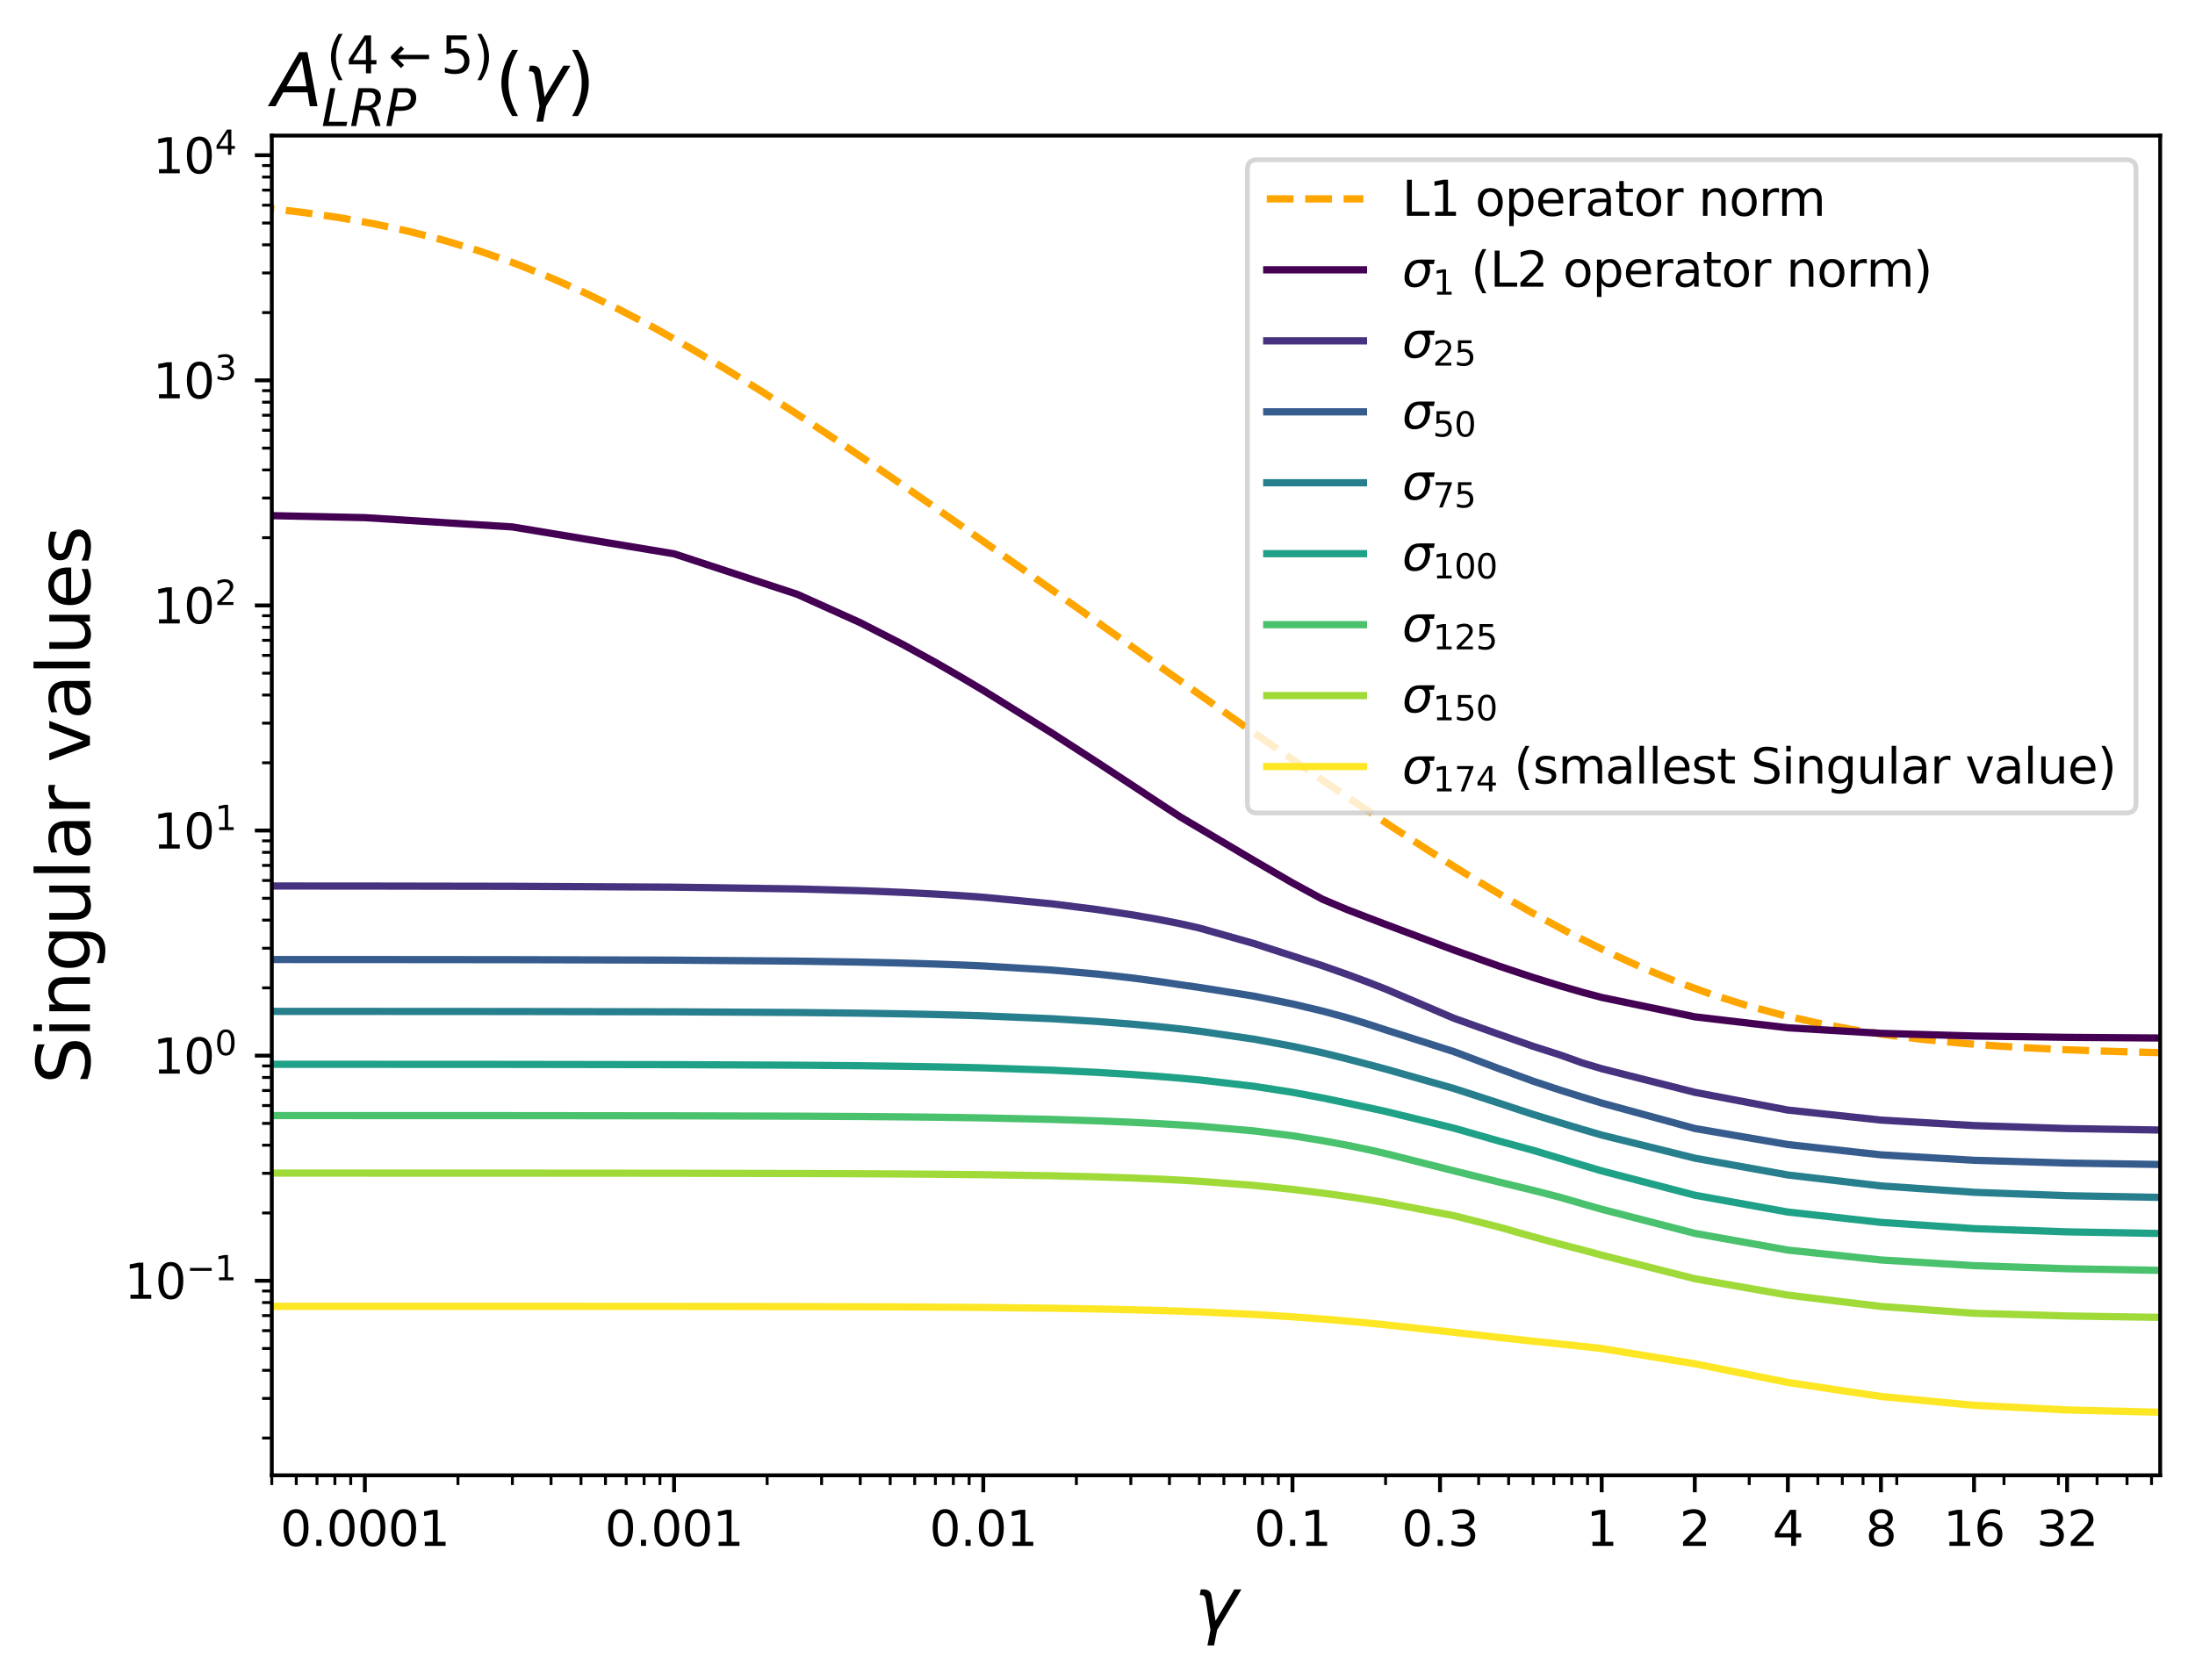 <?xml version="1.0" encoding="utf-8" standalone="no"?>
<!DOCTYPE svg PUBLIC "-//W3C//DTD SVG 1.1//EN"
  "http://www.w3.org/Graphics/SVG/1.1/DTD/svg11.dtd">
<svg xmlns:xlink="http://www.w3.org/1999/xlink" width="454.017pt" height="347.645pt" viewBox="0 0 454.017 347.645" xmlns="http://www.w3.org/2000/svg" version="1.1">
 <defs>
  <style type="text/css">*{stroke-linejoin: round; stroke-linecap: butt}</style>
 </defs>
 <g id="figure_1">
  <g id="patch_1">
   <path d="M 0 347.645 
L 454.017 347.645 
L 454.017 0 
L 0 0 
z
" style="fill: #ffffff"/>
  </g>
  <g id="axes_1">
   <g id="patch_2">
    <path d="M 56.217 305.25 
L 446.817 305.25 
L 446.817 28.05 
L 56.217 28.05 
z
" style="fill: #ffffff"/>
   </g>
   <g id="matplotlib.axis_1">
    <g id="xtick_1">
     <g id="line2d_1">
      <defs>
       <path id="mb2baaab497" d="M 0 0 
L 0 3.5 
" style="stroke: #000000; stroke-width: 0.8"/>
      </defs>
      <g>
       <use xlink:href="#mb2baaab497" x="75.47" y="305.25" style="stroke: #000000; stroke-width: 0.8"/>
      </g>
     </g>
     <g id="text_1">
      <!-- 0.0001 -->
      <g transform="translate(57.975 319.848)scale(0.1 -0.1)">
       <defs>
        <path id="DejaVuSans-30" d="M 2034 4250 
Q 1547 4250 1301 3770 
Q 1056 3291 1056 2328 
Q 1056 1369 1301 889 
Q 1547 409 2034 409 
Q 2525 409 2770 889 
Q 3016 1369 3016 2328 
Q 3016 3291 2770 3770 
Q 2525 4250 2034 4250 
z
M 2034 4750 
Q 2819 4750 3233 4129 
Q 3647 3509 3647 2328 
Q 3647 1150 3233 529 
Q 2819 -91 2034 -91 
Q 1250 -91 836 529 
Q 422 1150 422 2328 
Q 422 3509 836 4129 
Q 1250 4750 2034 4750 
z
" transform="scale(0.016)"/>
        <path id="DejaVuSans-2e" d="M 684 794 
L 1344 794 
L 1344 0 
L 684 0 
L 684 794 
z
" transform="scale(0.016)"/>
        <path id="DejaVuSans-31" d="M 794 531 
L 1825 531 
L 1825 4091 
L 703 3866 
L 703 4441 
L 1819 4666 
L 2450 4666 
L 2450 531 
L 3481 531 
L 3481 0 
L 794 0 
L 794 531 
z
" transform="scale(0.016)"/>
       </defs>
       <use xlink:href="#DejaVuSans-30"/>
       <use xlink:href="#DejaVuSans-2e" x="63.623"/>
       <use xlink:href="#DejaVuSans-30" x="95.41"/>
       <use xlink:href="#DejaVuSans-30" x="159.033"/>
       <use xlink:href="#DejaVuSans-30" x="222.656"/>
       <use xlink:href="#DejaVuSans-31" x="286.279"/>
      </g>
     </g>
    </g>
    <g id="xtick_2">
     <g id="line2d_2">
      <g>
       <use xlink:href="#mb2baaab497" x="139.427" y="305.25" style="stroke: #000000; stroke-width: 0.8"/>
      </g>
     </g>
     <g id="text_2">
      <!-- 0.001 -->
      <g transform="translate(125.113 319.848)scale(0.1 -0.1)">
       <use xlink:href="#DejaVuSans-30"/>
       <use xlink:href="#DejaVuSans-2e" x="63.623"/>
       <use xlink:href="#DejaVuSans-30" x="95.41"/>
       <use xlink:href="#DejaVuSans-30" x="159.033"/>
       <use xlink:href="#DejaVuSans-31" x="222.656"/>
      </g>
     </g>
    </g>
    <g id="xtick_3">
     <g id="line2d_3">
      <g>
       <use xlink:href="#mb2baaab497" x="203.385" y="305.25" style="stroke: #000000; stroke-width: 0.8"/>
      </g>
     </g>
     <g id="text_3">
      <!-- 0.01 -->
      <g transform="translate(192.252 319.848)scale(0.1 -0.1)">
       <use xlink:href="#DejaVuSans-30"/>
       <use xlink:href="#DejaVuSans-2e" x="63.623"/>
       <use xlink:href="#DejaVuSans-30" x="95.41"/>
       <use xlink:href="#DejaVuSans-31" x="159.033"/>
      </g>
     </g>
    </g>
    <g id="xtick_4">
     <g id="line2d_4">
      <g>
       <use xlink:href="#mb2baaab497" x="267.342" y="305.25" style="stroke: #000000; stroke-width: 0.8"/>
      </g>
     </g>
     <g id="text_4">
      <!-- 0.1 -->
      <g transform="translate(259.39 319.848)scale(0.1 -0.1)">
       <use xlink:href="#DejaVuSans-30"/>
       <use xlink:href="#DejaVuSans-2e" x="63.623"/>
       <use xlink:href="#DejaVuSans-31" x="95.41"/>
      </g>
     </g>
    </g>
    <g id="xtick_5">
     <g id="line2d_5">
      <g>
       <use xlink:href="#mb2baaab497" x="297.857" y="305.25" style="stroke: #000000; stroke-width: 0.8"/>
      </g>
     </g>
     <g id="text_5">
      <!-- 0.3 -->
      <g transform="translate(289.906 319.848)scale(0.1 -0.1)">
       <defs>
        <path id="DejaVuSans-33" d="M 2597 2516 
Q 3050 2419 3304 2112 
Q 3559 1806 3559 1356 
Q 3559 666 3084 287 
Q 2609 -91 1734 -91 
Q 1441 -91 1130 -33 
Q 819 25 488 141 
L 488 750 
Q 750 597 1062 519 
Q 1375 441 1716 441 
Q 2309 441 2620 675 
Q 2931 909 2931 1356 
Q 2931 1769 2642 2001 
Q 2353 2234 1838 2234 
L 1294 2234 
L 1294 2753 
L 1863 2753 
Q 2328 2753 2575 2939 
Q 2822 3125 2822 3475 
Q 2822 3834 2567 4026 
Q 2313 4219 1838 4219 
Q 1578 4219 1281 4162 
Q 984 4106 628 3988 
L 628 4550 
Q 988 4650 1302 4700 
Q 1616 4750 1894 4750 
Q 2613 4750 3031 4423 
Q 3450 4097 3450 3541 
Q 3450 3153 3228 2886 
Q 3006 2619 2597 2516 
z
" transform="scale(0.016)"/>
       </defs>
       <use xlink:href="#DejaVuSans-30"/>
       <use xlink:href="#DejaVuSans-2e" x="63.623"/>
       <use xlink:href="#DejaVuSans-33" x="95.41"/>
      </g>
     </g>
    </g>
    <g id="xtick_6">
     <g id="line2d_6">
      <g>
       <use xlink:href="#mb2baaab497" x="331.299" y="305.25" style="stroke: #000000; stroke-width: 0.8"/>
      </g>
     </g>
     <g id="text_6">
      <!-- 1 -->
      <g transform="translate(328.118 319.848)scale(0.1 -0.1)">
       <use xlink:href="#DejaVuSans-31"/>
      </g>
     </g>
    </g>
    <g id="xtick_7">
     <g id="line2d_7">
      <g>
       <use xlink:href="#mb2baaab497" x="350.552" y="305.25" style="stroke: #000000; stroke-width: 0.8"/>
      </g>
     </g>
     <g id="text_7">
      <!-- 2 -->
      <g transform="translate(347.371 319.848)scale(0.1 -0.1)">
       <defs>
        <path id="DejaVuSans-32" d="M 1228 531 
L 3431 531 
L 3431 0 
L 469 0 
L 469 531 
Q 828 903 1448 1529 
Q 2069 2156 2228 2338 
Q 2531 2678 2651 2914 
Q 2772 3150 2772 3378 
Q 2772 3750 2511 3984 
Q 2250 4219 1831 4219 
Q 1534 4219 1204 4116 
Q 875 4013 500 3803 
L 500 4441 
Q 881 4594 1212 4672 
Q 1544 4750 1819 4750 
Q 2544 4750 2975 4387 
Q 3406 4025 3406 3419 
Q 3406 3131 3298 2873 
Q 3191 2616 2906 2266 
Q 2828 2175 2409 1742 
Q 1991 1309 1228 531 
z
" transform="scale(0.016)"/>
       </defs>
       <use xlink:href="#DejaVuSans-32"/>
      </g>
     </g>
    </g>
    <g id="xtick_8">
     <g id="line2d_8">
      <g>
       <use xlink:href="#mb2baaab497" x="369.805" y="305.25" style="stroke: #000000; stroke-width: 0.8"/>
      </g>
     </g>
     <g id="text_8">
      <!-- 4 -->
      <g transform="translate(366.624 319.848)scale(0.1 -0.1)">
       <defs>
        <path id="DejaVuSans-34" d="M 2419 4116 
L 825 1625 
L 2419 1625 
L 2419 4116 
z
M 2253 4666 
L 3047 4666 
L 3047 1625 
L 3713 1625 
L 3713 1100 
L 3047 1100 
L 3047 0 
L 2419 0 
L 2419 1100 
L 313 1100 
L 313 1709 
L 2253 4666 
z
" transform="scale(0.016)"/>
       </defs>
       <use xlink:href="#DejaVuSans-34"/>
      </g>
     </g>
    </g>
    <g id="xtick_9">
     <g id="line2d_9">
      <g>
       <use xlink:href="#mb2baaab497" x="389.058" y="305.25" style="stroke: #000000; stroke-width: 0.8"/>
      </g>
     </g>
     <g id="text_9">
      <!-- 8 -->
      <g transform="translate(385.877 319.848)scale(0.1 -0.1)">
       <defs>
        <path id="DejaVuSans-38" d="M 2034 2216 
Q 1584 2216 1326 1975 
Q 1069 1734 1069 1313 
Q 1069 891 1326 650 
Q 1584 409 2034 409 
Q 2484 409 2743 651 
Q 3003 894 3003 1313 
Q 3003 1734 2745 1975 
Q 2488 2216 2034 2216 
z
M 1403 2484 
Q 997 2584 770 2862 
Q 544 3141 544 3541 
Q 544 4100 942 4425 
Q 1341 4750 2034 4750 
Q 2731 4750 3128 4425 
Q 3525 4100 3525 3541 
Q 3525 3141 3298 2862 
Q 3072 2584 2669 2484 
Q 3125 2378 3379 2068 
Q 3634 1759 3634 1313 
Q 3634 634 3220 271 
Q 2806 -91 2034 -91 
Q 1263 -91 848 271 
Q 434 634 434 1313 
Q 434 1759 690 2068 
Q 947 2378 1403 2484 
z
M 1172 3481 
Q 1172 3119 1398 2916 
Q 1625 2713 2034 2713 
Q 2441 2713 2670 2916 
Q 2900 3119 2900 3481 
Q 2900 3844 2670 4047 
Q 2441 4250 2034 4250 
Q 1625 4250 1398 4047 
Q 1172 3844 1172 3481 
z
" transform="scale(0.016)"/>
       </defs>
       <use xlink:href="#DejaVuSans-38"/>
      </g>
     </g>
    </g>
    <g id="xtick_10">
     <g id="line2d_10">
      <g>
       <use xlink:href="#mb2baaab497" x="408.311" y="305.25" style="stroke: #000000; stroke-width: 0.8"/>
      </g>
     </g>
     <g id="text_10">
      <!-- 16 -->
      <g transform="translate(401.949 319.848)scale(0.1 -0.1)">
       <defs>
        <path id="DejaVuSans-36" d="M 2113 2584 
Q 1688 2584 1439 2293 
Q 1191 2003 1191 1497 
Q 1191 994 1439 701 
Q 1688 409 2113 409 
Q 2538 409 2786 701 
Q 3034 994 3034 1497 
Q 3034 2003 2786 2293 
Q 2538 2584 2113 2584 
z
M 3366 4563 
L 3366 3988 
Q 3128 4100 2886 4159 
Q 2644 4219 2406 4219 
Q 1781 4219 1451 3797 
Q 1122 3375 1075 2522 
Q 1259 2794 1537 2939 
Q 1816 3084 2150 3084 
Q 2853 3084 3261 2657 
Q 3669 2231 3669 1497 
Q 3669 778 3244 343 
Q 2819 -91 2113 -91 
Q 1303 -91 875 529 
Q 447 1150 447 2328 
Q 447 3434 972 4092 
Q 1497 4750 2381 4750 
Q 2619 4750 2861 4703 
Q 3103 4656 3366 4563 
z
" transform="scale(0.016)"/>
       </defs>
       <use xlink:href="#DejaVuSans-31"/>
       <use xlink:href="#DejaVuSans-36" x="63.623"/>
      </g>
     </g>
    </g>
    <g id="xtick_11">
     <g id="line2d_11">
      <g>
       <use xlink:href="#mb2baaab497" x="427.564" y="305.25" style="stroke: #000000; stroke-width: 0.8"/>
      </g>
     </g>
     <g id="text_11">
      <!-- 32 -->
      <g transform="translate(421.202 319.848)scale(0.1 -0.1)">
       <use xlink:href="#DejaVuSans-33"/>
       <use xlink:href="#DejaVuSans-32" x="63.623"/>
      </g>
     </g>
    </g>
    <g id="xtick_12">
     <g id="line2d_12">
      <defs>
       <path id="m152baf3397" d="M 0 0 
L 0 2 
" style="stroke: #000000; stroke-width: 0.6"/>
      </defs>
      <g>
       <use xlink:href="#m152baf3397" x="56.217" y="305.25" style="stroke: #000000; stroke-width: 0.6"/>
      </g>
     </g>
    </g>
    <g id="xtick_13">
     <g id="line2d_13">
      <g>
       <use xlink:href="#m152baf3397" x="61.281" y="305.25" style="stroke: #000000; stroke-width: 0.6"/>
      </g>
     </g>
    </g>
    <g id="xtick_14">
     <g id="line2d_14">
      <g>
       <use xlink:href="#m152baf3397" x="65.563" y="305.25" style="stroke: #000000; stroke-width: 0.6"/>
      </g>
     </g>
    </g>
    <g id="xtick_15">
     <g id="line2d_15">
      <g>
       <use xlink:href="#m152baf3397" x="69.272" y="305.25" style="stroke: #000000; stroke-width: 0.6"/>
      </g>
     </g>
    </g>
    <g id="xtick_16">
     <g id="line2d_16">
      <g>
       <use xlink:href="#m152baf3397" x="72.544" y="305.25" style="stroke: #000000; stroke-width: 0.6"/>
      </g>
     </g>
    </g>
    <g id="xtick_17">
     <g id="line2d_17">
      <g>
       <use xlink:href="#m152baf3397" x="94.723" y="305.25" style="stroke: #000000; stroke-width: 0.6"/>
      </g>
     </g>
    </g>
    <g id="xtick_18">
     <g id="line2d_18">
      <g>
       <use xlink:href="#m152baf3397" x="105.986" y="305.25" style="stroke: #000000; stroke-width: 0.6"/>
      </g>
     </g>
    </g>
    <g id="xtick_19">
     <g id="line2d_19">
      <g>
       <use xlink:href="#m152baf3397" x="113.976" y="305.25" style="stroke: #000000; stroke-width: 0.6"/>
      </g>
     </g>
    </g>
    <g id="xtick_20">
     <g id="line2d_20">
      <g>
       <use xlink:href="#m152baf3397" x="120.174" y="305.25" style="stroke: #000000; stroke-width: 0.6"/>
      </g>
     </g>
    </g>
    <g id="xtick_21">
     <g id="line2d_21">
      <g>
       <use xlink:href="#m152baf3397" x="125.239" y="305.25" style="stroke: #000000; stroke-width: 0.6"/>
      </g>
     </g>
    </g>
    <g id="xtick_22">
     <g id="line2d_22">
      <g>
       <use xlink:href="#m152baf3397" x="129.52" y="305.25" style="stroke: #000000; stroke-width: 0.6"/>
      </g>
     </g>
    </g>
    <g id="xtick_23">
     <g id="line2d_23">
      <g>
       <use xlink:href="#m152baf3397" x="133.229" y="305.25" style="stroke: #000000; stroke-width: 0.6"/>
      </g>
     </g>
    </g>
    <g id="xtick_24">
     <g id="line2d_24">
      <g>
       <use xlink:href="#m152baf3397" x="136.501" y="305.25" style="stroke: #000000; stroke-width: 0.6"/>
      </g>
     </g>
    </g>
    <g id="xtick_25">
     <g id="line2d_25">
      <g>
       <use xlink:href="#m152baf3397" x="158.68" y="305.25" style="stroke: #000000; stroke-width: 0.6"/>
      </g>
     </g>
    </g>
    <g id="xtick_26">
     <g id="line2d_26">
      <g>
       <use xlink:href="#m152baf3397" x="169.943" y="305.25" style="stroke: #000000; stroke-width: 0.6"/>
      </g>
     </g>
    </g>
    <g id="xtick_27">
     <g id="line2d_27">
      <g>
       <use xlink:href="#m152baf3397" x="177.933" y="305.25" style="stroke: #000000; stroke-width: 0.6"/>
      </g>
     </g>
    </g>
    <g id="xtick_28">
     <g id="line2d_28">
      <g>
       <use xlink:href="#m152baf3397" x="184.132" y="305.25" style="stroke: #000000; stroke-width: 0.6"/>
      </g>
     </g>
    </g>
    <g id="xtick_29">
     <g id="line2d_29">
      <g>
       <use xlink:href="#m152baf3397" x="189.196" y="305.25" style="stroke: #000000; stroke-width: 0.6"/>
      </g>
     </g>
    </g>
    <g id="xtick_30">
     <g id="line2d_30">
      <g>
       <use xlink:href="#m152baf3397" x="193.478" y="305.25" style="stroke: #000000; stroke-width: 0.6"/>
      </g>
     </g>
    </g>
    <g id="xtick_31">
     <g id="line2d_31">
      <g>
       <use xlink:href="#m152baf3397" x="197.187" y="305.25" style="stroke: #000000; stroke-width: 0.6"/>
      </g>
     </g>
    </g>
    <g id="xtick_32">
     <g id="line2d_32">
      <g>
       <use xlink:href="#m152baf3397" x="200.458" y="305.25" style="stroke: #000000; stroke-width: 0.6"/>
      </g>
     </g>
    </g>
    <g id="xtick_33">
     <g id="line2d_33">
      <g>
       <use xlink:href="#m152baf3397" x="222.638" y="305.25" style="stroke: #000000; stroke-width: 0.6"/>
      </g>
     </g>
    </g>
    <g id="xtick_34">
     <g id="line2d_34">
      <g>
       <use xlink:href="#m152baf3397" x="233.9" y="305.25" style="stroke: #000000; stroke-width: 0.6"/>
      </g>
     </g>
    </g>
    <g id="xtick_35">
     <g id="line2d_35">
      <g>
       <use xlink:href="#m152baf3397" x="241.891" y="305.25" style="stroke: #000000; stroke-width: 0.6"/>
      </g>
     </g>
    </g>
    <g id="xtick_36">
     <g id="line2d_36">
      <g>
       <use xlink:href="#m152baf3397" x="248.089" y="305.25" style="stroke: #000000; stroke-width: 0.6"/>
      </g>
     </g>
    </g>
    <g id="xtick_37">
     <g id="line2d_37">
      <g>
       <use xlink:href="#m152baf3397" x="253.153" y="305.25" style="stroke: #000000; stroke-width: 0.6"/>
      </g>
     </g>
    </g>
    <g id="xtick_38">
     <g id="line2d_38">
      <g>
       <use xlink:href="#m152baf3397" x="257.435" y="305.25" style="stroke: #000000; stroke-width: 0.6"/>
      </g>
     </g>
    </g>
    <g id="xtick_39">
     <g id="line2d_39">
      <g>
       <use xlink:href="#m152baf3397" x="261.144" y="305.25" style="stroke: #000000; stroke-width: 0.6"/>
      </g>
     </g>
    </g>
    <g id="xtick_40">
     <g id="line2d_40">
      <g>
       <use xlink:href="#m152baf3397" x="264.415" y="305.25" style="stroke: #000000; stroke-width: 0.6"/>
      </g>
     </g>
    </g>
    <g id="xtick_41">
     <g id="line2d_41">
      <g>
       <use xlink:href="#m152baf3397" x="286.595" y="305.25" style="stroke: #000000; stroke-width: 0.6"/>
      </g>
     </g>
    </g>
    <g id="xtick_42">
     <g id="line2d_42">
      <g>
       <use xlink:href="#m152baf3397" x="305.848" y="305.25" style="stroke: #000000; stroke-width: 0.6"/>
      </g>
     </g>
    </g>
    <g id="xtick_43">
     <g id="line2d_43">
      <g>
       <use xlink:href="#m152baf3397" x="312.046" y="305.25" style="stroke: #000000; stroke-width: 0.6"/>
      </g>
     </g>
    </g>
    <g id="xtick_44">
     <g id="line2d_44">
      <g>
       <use xlink:href="#m152baf3397" x="317.11" y="305.25" style="stroke: #000000; stroke-width: 0.6"/>
      </g>
     </g>
    </g>
    <g id="xtick_45">
     <g id="line2d_45">
      <g>
       <use xlink:href="#m152baf3397" x="321.392" y="305.25" style="stroke: #000000; stroke-width: 0.6"/>
      </g>
     </g>
    </g>
    <g id="xtick_46">
     <g id="line2d_46">
      <g>
       <use xlink:href="#m152baf3397" x="325.101" y="305.25" style="stroke: #000000; stroke-width: 0.6"/>
      </g>
     </g>
    </g>
    <g id="xtick_47">
     <g id="line2d_47">
      <g>
       <use xlink:href="#m152baf3397" x="328.372" y="305.25" style="stroke: #000000; stroke-width: 0.6"/>
      </g>
     </g>
    </g>
    <g id="xtick_48">
     <g id="line2d_48">
      <g>
       <use xlink:href="#m152baf3397" x="361.814" y="305.25" style="stroke: #000000; stroke-width: 0.6"/>
      </g>
     </g>
    </g>
    <g id="xtick_49">
     <g id="line2d_49">
      <g>
       <use xlink:href="#m152baf3397" x="376.003" y="305.25" style="stroke: #000000; stroke-width: 0.6"/>
      </g>
     </g>
    </g>
    <g id="xtick_50">
     <g id="line2d_50">
      <g>
       <use xlink:href="#m152baf3397" x="381.067" y="305.25" style="stroke: #000000; stroke-width: 0.6"/>
      </g>
     </g>
    </g>
    <g id="xtick_51">
     <g id="line2d_51">
      <g>
       <use xlink:href="#m152baf3397" x="385.349" y="305.25" style="stroke: #000000; stroke-width: 0.6"/>
      </g>
     </g>
    </g>
    <g id="xtick_52">
     <g id="line2d_52">
      <g>
       <use xlink:href="#m152baf3397" x="392.33" y="305.25" style="stroke: #000000; stroke-width: 0.6"/>
      </g>
     </g>
    </g>
    <g id="xtick_53">
     <g id="line2d_53">
      <g>
       <use xlink:href="#m152baf3397" x="414.509" y="305.25" style="stroke: #000000; stroke-width: 0.6"/>
      </g>
     </g>
    </g>
    <g id="xtick_54">
     <g id="line2d_54">
      <g>
       <use xlink:href="#m152baf3397" x="425.772" y="305.25" style="stroke: #000000; stroke-width: 0.6"/>
      </g>
     </g>
    </g>
    <g id="xtick_55">
     <g id="line2d_55">
      <g>
       <use xlink:href="#m152baf3397" x="433.762" y="305.25" style="stroke: #000000; stroke-width: 0.6"/>
      </g>
     </g>
    </g>
    <g id="xtick_56">
     <g id="line2d_56">
      <g>
       <use xlink:href="#m152baf3397" x="439.96" y="305.25" style="stroke: #000000; stroke-width: 0.6"/>
      </g>
     </g>
    </g>
    <g id="xtick_57">
     <g id="line2d_57">
      <g>
       <use xlink:href="#m152baf3397" x="445.025" y="305.25" style="stroke: #000000; stroke-width: 0.6"/>
      </g>
     </g>
    </g>
    <g id="text_12">
     <!-- $\gamma$ -->
     <g transform="translate(247.017 337.295)scale(0.15 -0.15)">
      <defs>
       <path id="DejaVuSans-Oblique-3b3" d="M 1491 2950 
L 1838 788 
L 3456 3500 
L 4066 3500 
L 1972 0 
L 1713 -1331 
L 1138 -1331 
L 1397 0 
L 988 2613 
Q 925 3006 628 3006 
L 475 3006 
L 569 3500 
L 788 3500 
Q 1403 3500 1491 2950 
z
" transform="scale(0.016)"/>
      </defs>
      <use xlink:href="#DejaVuSans-Oblique-3b3" transform="translate(0 0.312)"/>
     </g>
    </g>
   </g>
   <g id="matplotlib.axis_2">
    <g id="ytick_1">
     <g id="line2d_58">
      <defs>
       <path id="m5684c41a96" d="M 0 0 
L -3.5 0 
" style="stroke: #000000; stroke-width: 0.8"/>
      </defs>
      <g>
       <use xlink:href="#m5684c41a96" x="56.217" y="264.984" style="stroke: #000000; stroke-width: 0.8"/>
      </g>
     </g>
     <g id="text_13">
      <!-- $\mathdefault{10^{-1}}$ -->
      <g transform="translate(25.717 268.783)scale(0.1 -0.1)">
       <defs>
        <path id="DejaVuSans-2212" d="M 678 2272 
L 4684 2272 
L 4684 1741 
L 678 1741 
L 678 2272 
z
" transform="scale(0.016)"/>
       </defs>
       <use xlink:href="#DejaVuSans-31" transform="translate(0 0.684)"/>
       <use xlink:href="#DejaVuSans-30" transform="translate(63.623 0.684)"/>
       <use xlink:href="#DejaVuSans-2212" transform="translate(128.203 38.966)scale(0.7)"/>
       <use xlink:href="#DejaVuSans-31" transform="translate(186.855 38.966)scale(0.7)"/>
      </g>
     </g>
    </g>
    <g id="ytick_2">
     <g id="line2d_59">
      <g>
       <use xlink:href="#m5684c41a96" x="56.217" y="218.412" style="stroke: #000000; stroke-width: 0.8"/>
      </g>
     </g>
     <g id="text_14">
      <!-- $\mathdefault{10^{0}}$ -->
      <g transform="translate(31.617 222.211)scale(0.1 -0.1)">
       <use xlink:href="#DejaVuSans-31" transform="translate(0 0.766)"/>
       <use xlink:href="#DejaVuSans-30" transform="translate(63.623 0.766)"/>
       <use xlink:href="#DejaVuSans-30" transform="translate(128.203 39.047)scale(0.7)"/>
      </g>
     </g>
    </g>
    <g id="ytick_3">
     <g id="line2d_60">
      <g>
       <use xlink:href="#m5684c41a96" x="56.217" y="171.839" style="stroke: #000000; stroke-width: 0.8"/>
      </g>
     </g>
     <g id="text_15">
      <!-- $\mathdefault{10^{1}}$ -->
      <g transform="translate(31.617 175.639)scale(0.1 -0.1)">
       <use xlink:href="#DejaVuSans-31" transform="translate(0 0.684)"/>
       <use xlink:href="#DejaVuSans-30" transform="translate(63.623 0.684)"/>
       <use xlink:href="#DejaVuSans-31" transform="translate(128.203 38.966)scale(0.7)"/>
      </g>
     </g>
    </g>
    <g id="ytick_4">
     <g id="line2d_61">
      <g>
       <use xlink:href="#m5684c41a96" x="56.217" y="125.267" style="stroke: #000000; stroke-width: 0.8"/>
      </g>
     </g>
     <g id="text_16">
      <!-- $\mathdefault{10^{2}}$ -->
      <g transform="translate(31.617 129.067)scale(0.1 -0.1)">
       <use xlink:href="#DejaVuSans-31" transform="translate(0 0.766)"/>
       <use xlink:href="#DejaVuSans-30" transform="translate(63.623 0.766)"/>
       <use xlink:href="#DejaVuSans-32" transform="translate(128.203 39.047)scale(0.7)"/>
      </g>
     </g>
    </g>
    <g id="ytick_5">
     <g id="line2d_62">
      <g>
       <use xlink:href="#m5684c41a96" x="56.217" y="78.695" style="stroke: #000000; stroke-width: 0.8"/>
      </g>
     </g>
     <g id="text_17">
      <!-- $\mathdefault{10^{3}}$ -->
      <g transform="translate(31.617 82.495)scale(0.1 -0.1)">
       <use xlink:href="#DejaVuSans-31" transform="translate(0 0.766)"/>
       <use xlink:href="#DejaVuSans-30" transform="translate(63.623 0.766)"/>
       <use xlink:href="#DejaVuSans-33" transform="translate(128.203 39.047)scale(0.7)"/>
      </g>
     </g>
    </g>
    <g id="ytick_6">
     <g id="line2d_63">
      <g>
       <use xlink:href="#m5684c41a96" x="56.217" y="32.123" style="stroke: #000000; stroke-width: 0.8"/>
      </g>
     </g>
     <g id="text_18">
      <!-- $\mathdefault{10^{4}}$ -->
      <g transform="translate(31.617 35.923)scale(0.1 -0.1)">
       <use xlink:href="#DejaVuSans-31" transform="translate(0 0.684)"/>
       <use xlink:href="#DejaVuSans-30" transform="translate(63.623 0.684)"/>
       <use xlink:href="#DejaVuSans-34" transform="translate(128.203 38.966)scale(0.7)"/>
      </g>
     </g>
    </g>
    <g id="ytick_7">
     <g id="line2d_64">
      <defs>
       <path id="md8c1403b01" d="M 0 0 
L -2 0 
" style="stroke: #000000; stroke-width: 0.6"/>
      </defs>
      <g>
       <use xlink:href="#md8c1403b01" x="56.217" y="297.536" style="stroke: #000000; stroke-width: 0.6"/>
      </g>
     </g>
    </g>
    <g id="ytick_8">
     <g id="line2d_65">
      <g>
       <use xlink:href="#md8c1403b01" x="56.217" y="289.335" style="stroke: #000000; stroke-width: 0.6"/>
      </g>
     </g>
    </g>
    <g id="ytick_9">
     <g id="line2d_66">
      <g>
       <use xlink:href="#md8c1403b01" x="56.217" y="283.516" style="stroke: #000000; stroke-width: 0.6"/>
      </g>
     </g>
    </g>
    <g id="ytick_10">
     <g id="line2d_67">
      <g>
       <use xlink:href="#md8c1403b01" x="56.217" y="279.003" style="stroke: #000000; stroke-width: 0.6"/>
      </g>
     </g>
    </g>
    <g id="ytick_11">
     <g id="line2d_68">
      <g>
       <use xlink:href="#md8c1403b01" x="56.217" y="275.316" style="stroke: #000000; stroke-width: 0.6"/>
      </g>
     </g>
    </g>
    <g id="ytick_12">
     <g id="line2d_69">
      <g>
       <use xlink:href="#md8c1403b01" x="56.217" y="272.198" style="stroke: #000000; stroke-width: 0.6"/>
      </g>
     </g>
    </g>
    <g id="ytick_13">
     <g id="line2d_70">
      <g>
       <use xlink:href="#md8c1403b01" x="56.217" y="269.497" style="stroke: #000000; stroke-width: 0.6"/>
      </g>
     </g>
    </g>
    <g id="ytick_14">
     <g id="line2d_71">
      <g>
       <use xlink:href="#md8c1403b01" x="56.217" y="267.115" style="stroke: #000000; stroke-width: 0.6"/>
      </g>
     </g>
    </g>
    <g id="ytick_15">
     <g id="line2d_72">
      <g>
       <use xlink:href="#md8c1403b01" x="56.217" y="250.964" style="stroke: #000000; stroke-width: 0.6"/>
      </g>
     </g>
    </g>
    <g id="ytick_16">
     <g id="line2d_73">
      <g>
       <use xlink:href="#md8c1403b01" x="56.217" y="242.763" style="stroke: #000000; stroke-width: 0.6"/>
      </g>
     </g>
    </g>
    <g id="ytick_17">
     <g id="line2d_74">
      <g>
       <use xlink:href="#md8c1403b01" x="56.217" y="236.944" style="stroke: #000000; stroke-width: 0.6"/>
      </g>
     </g>
    </g>
    <g id="ytick_18">
     <g id="line2d_75">
      <g>
       <use xlink:href="#md8c1403b01" x="56.217" y="232.431" style="stroke: #000000; stroke-width: 0.6"/>
      </g>
     </g>
    </g>
    <g id="ytick_19">
     <g id="line2d_76">
      <g>
       <use xlink:href="#md8c1403b01" x="56.217" y="228.743" style="stroke: #000000; stroke-width: 0.6"/>
      </g>
     </g>
    </g>
    <g id="ytick_20">
     <g id="line2d_77">
      <g>
       <use xlink:href="#md8c1403b01" x="56.217" y="225.626" style="stroke: #000000; stroke-width: 0.6"/>
      </g>
     </g>
    </g>
    <g id="ytick_21">
     <g id="line2d_78">
      <g>
       <use xlink:href="#md8c1403b01" x="56.217" y="222.925" style="stroke: #000000; stroke-width: 0.6"/>
      </g>
     </g>
    </g>
    <g id="ytick_22">
     <g id="line2d_79">
      <g>
       <use xlink:href="#md8c1403b01" x="56.217" y="220.543" style="stroke: #000000; stroke-width: 0.6"/>
      </g>
     </g>
    </g>
    <g id="ytick_23">
     <g id="line2d_80">
      <g>
       <use xlink:href="#md8c1403b01" x="56.217" y="204.392" style="stroke: #000000; stroke-width: 0.6"/>
      </g>
     </g>
    </g>
    <g id="ytick_24">
     <g id="line2d_81">
      <g>
       <use xlink:href="#md8c1403b01" x="56.217" y="196.191" style="stroke: #000000; stroke-width: 0.6"/>
      </g>
     </g>
    </g>
    <g id="ytick_25">
     <g id="line2d_82">
      <g>
       <use xlink:href="#md8c1403b01" x="56.217" y="190.372" style="stroke: #000000; stroke-width: 0.6"/>
      </g>
     </g>
    </g>
    <g id="ytick_26">
     <g id="line2d_83">
      <g>
       <use xlink:href="#md8c1403b01" x="56.217" y="185.859" style="stroke: #000000; stroke-width: 0.6"/>
      </g>
     </g>
    </g>
    <g id="ytick_27">
     <g id="line2d_84">
      <g>
       <use xlink:href="#md8c1403b01" x="56.217" y="182.171" style="stroke: #000000; stroke-width: 0.6"/>
      </g>
     </g>
    </g>
    <g id="ytick_28">
     <g id="line2d_85">
      <g>
       <use xlink:href="#md8c1403b01" x="56.217" y="179.054" style="stroke: #000000; stroke-width: 0.6"/>
      </g>
     </g>
    </g>
    <g id="ytick_29">
     <g id="line2d_86">
      <g>
       <use xlink:href="#md8c1403b01" x="56.217" y="176.353" style="stroke: #000000; stroke-width: 0.6"/>
      </g>
     </g>
    </g>
    <g id="ytick_30">
     <g id="line2d_87">
      <g>
       <use xlink:href="#md8c1403b01" x="56.217" y="173.971" style="stroke: #000000; stroke-width: 0.6"/>
      </g>
     </g>
    </g>
    <g id="ytick_31">
     <g id="line2d_88">
      <g>
       <use xlink:href="#md8c1403b01" x="56.217" y="157.82" style="stroke: #000000; stroke-width: 0.6"/>
      </g>
     </g>
    </g>
    <g id="ytick_32">
     <g id="line2d_89">
      <g>
       <use xlink:href="#md8c1403b01" x="56.217" y="149.619" style="stroke: #000000; stroke-width: 0.6"/>
      </g>
     </g>
    </g>
    <g id="ytick_33">
     <g id="line2d_90">
      <g>
       <use xlink:href="#md8c1403b01" x="56.217" y="143.8" style="stroke: #000000; stroke-width: 0.6"/>
      </g>
     </g>
    </g>
    <g id="ytick_34">
     <g id="line2d_91">
      <g>
       <use xlink:href="#md8c1403b01" x="56.217" y="139.287" style="stroke: #000000; stroke-width: 0.6"/>
      </g>
     </g>
    </g>
    <g id="ytick_35">
     <g id="line2d_92">
      <g>
       <use xlink:href="#md8c1403b01" x="56.217" y="135.599" style="stroke: #000000; stroke-width: 0.6"/>
      </g>
     </g>
    </g>
    <g id="ytick_36">
     <g id="line2d_93">
      <g>
       <use xlink:href="#md8c1403b01" x="56.217" y="132.482" style="stroke: #000000; stroke-width: 0.6"/>
      </g>
     </g>
    </g>
    <g id="ytick_37">
     <g id="line2d_94">
      <g>
       <use xlink:href="#md8c1403b01" x="56.217" y="129.781" style="stroke: #000000; stroke-width: 0.6"/>
      </g>
     </g>
    </g>
    <g id="ytick_38">
     <g id="line2d_95">
      <g>
       <use xlink:href="#md8c1403b01" x="56.217" y="127.398" style="stroke: #000000; stroke-width: 0.6"/>
      </g>
     </g>
    </g>
    <g id="ytick_39">
     <g id="line2d_96">
      <g>
       <use xlink:href="#md8c1403b01" x="56.217" y="111.248" style="stroke: #000000; stroke-width: 0.6"/>
      </g>
     </g>
    </g>
    <g id="ytick_40">
     <g id="line2d_97">
      <g>
       <use xlink:href="#md8c1403b01" x="56.217" y="103.047" style="stroke: #000000; stroke-width: 0.6"/>
      </g>
     </g>
    </g>
    <g id="ytick_41">
     <g id="line2d_98">
      <g>
       <use xlink:href="#md8c1403b01" x="56.217" y="97.228" style="stroke: #000000; stroke-width: 0.6"/>
      </g>
     </g>
    </g>
    <g id="ytick_42">
     <g id="line2d_99">
      <g>
       <use xlink:href="#md8c1403b01" x="56.217" y="92.715" style="stroke: #000000; stroke-width: 0.6"/>
      </g>
     </g>
    </g>
    <g id="ytick_43">
     <g id="line2d_100">
      <g>
       <use xlink:href="#md8c1403b01" x="56.217" y="89.027" style="stroke: #000000; stroke-width: 0.6"/>
      </g>
     </g>
    </g>
    <g id="ytick_44">
     <g id="line2d_101">
      <g>
       <use xlink:href="#md8c1403b01" x="56.217" y="85.909" style="stroke: #000000; stroke-width: 0.6"/>
      </g>
     </g>
    </g>
    <g id="ytick_45">
     <g id="line2d_102">
      <g>
       <use xlink:href="#md8c1403b01" x="56.217" y="83.209" style="stroke: #000000; stroke-width: 0.6"/>
      </g>
     </g>
    </g>
    <g id="ytick_46">
     <g id="line2d_103">
      <g>
       <use xlink:href="#md8c1403b01" x="56.217" y="80.826" style="stroke: #000000; stroke-width: 0.6"/>
      </g>
     </g>
    </g>
    <g id="ytick_47">
     <g id="line2d_104">
      <g>
       <use xlink:href="#md8c1403b01" x="56.217" y="64.676" style="stroke: #000000; stroke-width: 0.6"/>
      </g>
     </g>
    </g>
    <g id="ytick_48">
     <g id="line2d_105">
      <g>
       <use xlink:href="#md8c1403b01" x="56.217" y="56.475" style="stroke: #000000; stroke-width: 0.6"/>
      </g>
     </g>
    </g>
    <g id="ytick_49">
     <g id="line2d_106">
      <g>
       <use xlink:href="#md8c1403b01" x="56.217" y="50.656" style="stroke: #000000; stroke-width: 0.6"/>
      </g>
     </g>
    </g>
    <g id="ytick_50">
     <g id="line2d_107">
      <g>
       <use xlink:href="#md8c1403b01" x="56.217" y="46.143" style="stroke: #000000; stroke-width: 0.6"/>
      </g>
     </g>
    </g>
    <g id="ytick_51">
     <g id="line2d_108">
      <g>
       <use xlink:href="#md8c1403b01" x="56.217" y="42.455" style="stroke: #000000; stroke-width: 0.6"/>
      </g>
     </g>
    </g>
    <g id="ytick_52">
     <g id="line2d_109">
      <g>
       <use xlink:href="#md8c1403b01" x="56.217" y="39.337" style="stroke: #000000; stroke-width: 0.6"/>
      </g>
     </g>
    </g>
    <g id="ytick_53">
     <g id="line2d_110">
      <g>
       <use xlink:href="#md8c1403b01" x="56.217" y="36.637" style="stroke: #000000; stroke-width: 0.6"/>
      </g>
     </g>
    </g>
    <g id="ytick_54">
     <g id="line2d_111">
      <g>
       <use xlink:href="#md8c1403b01" x="56.217" y="34.254" style="stroke: #000000; stroke-width: 0.6"/>
      </g>
     </g>
    </g>
    <g id="text_19">
     <!-- Singular values -->
     <g transform="translate(18.598 224.303)rotate(-90)scale(0.15 -0.15)">
      <defs>
       <path id="DejaVuSans-53" d="M 3425 4513 
L 3425 3897 
Q 3066 4069 2747 4153 
Q 2428 4238 2131 4238 
Q 1616 4238 1336 4038 
Q 1056 3838 1056 3469 
Q 1056 3159 1242 3001 
Q 1428 2844 1947 2747 
L 2328 2669 
Q 3034 2534 3370 2195 
Q 3706 1856 3706 1288 
Q 3706 609 3251 259 
Q 2797 -91 1919 -91 
Q 1588 -91 1214 -16 
Q 841 59 441 206 
L 441 856 
Q 825 641 1194 531 
Q 1563 422 1919 422 
Q 2459 422 2753 634 
Q 3047 847 3047 1241 
Q 3047 1584 2836 1778 
Q 2625 1972 2144 2069 
L 1759 2144 
Q 1053 2284 737 2584 
Q 422 2884 422 3419 
Q 422 4038 858 4394 
Q 1294 4750 2059 4750 
Q 2388 4750 2728 4690 
Q 3069 4631 3425 4513 
z
" transform="scale(0.016)"/>
       <path id="DejaVuSans-69" d="M 603 3500 
L 1178 3500 
L 1178 0 
L 603 0 
L 603 3500 
z
M 603 4863 
L 1178 4863 
L 1178 4134 
L 603 4134 
L 603 4863 
z
" transform="scale(0.016)"/>
       <path id="DejaVuSans-6e" d="M 3513 2113 
L 3513 0 
L 2938 0 
L 2938 2094 
Q 2938 2591 2744 2837 
Q 2550 3084 2163 3084 
Q 1697 3084 1428 2787 
Q 1159 2491 1159 1978 
L 1159 0 
L 581 0 
L 581 3500 
L 1159 3500 
L 1159 2956 
Q 1366 3272 1645 3428 
Q 1925 3584 2291 3584 
Q 2894 3584 3203 3211 
Q 3513 2838 3513 2113 
z
" transform="scale(0.016)"/>
       <path id="DejaVuSans-67" d="M 2906 1791 
Q 2906 2416 2648 2759 
Q 2391 3103 1925 3103 
Q 1463 3103 1205 2759 
Q 947 2416 947 1791 
Q 947 1169 1205 825 
Q 1463 481 1925 481 
Q 2391 481 2648 825 
Q 2906 1169 2906 1791 
z
M 3481 434 
Q 3481 -459 3084 -895 
Q 2688 -1331 1869 -1331 
Q 1566 -1331 1297 -1286 
Q 1028 -1241 775 -1147 
L 775 -588 
Q 1028 -725 1275 -790 
Q 1522 -856 1778 -856 
Q 2344 -856 2625 -561 
Q 2906 -266 2906 331 
L 2906 616 
Q 2728 306 2450 153 
Q 2172 0 1784 0 
Q 1141 0 747 490 
Q 353 981 353 1791 
Q 353 2603 747 3093 
Q 1141 3584 1784 3584 
Q 2172 3584 2450 3431 
Q 2728 3278 2906 2969 
L 2906 3500 
L 3481 3500 
L 3481 434 
z
" transform="scale(0.016)"/>
       <path id="DejaVuSans-75" d="M 544 1381 
L 544 3500 
L 1119 3500 
L 1119 1403 
Q 1119 906 1312 657 
Q 1506 409 1894 409 
Q 2359 409 2629 706 
Q 2900 1003 2900 1516 
L 2900 3500 
L 3475 3500 
L 3475 0 
L 2900 0 
L 2900 538 
Q 2691 219 2414 64 
Q 2138 -91 1772 -91 
Q 1169 -91 856 284 
Q 544 659 544 1381 
z
M 1991 3584 
L 1991 3584 
z
" transform="scale(0.016)"/>
       <path id="DejaVuSans-6c" d="M 603 4863 
L 1178 4863 
L 1178 0 
L 603 0 
L 603 4863 
z
" transform="scale(0.016)"/>
       <path id="DejaVuSans-61" d="M 2194 1759 
Q 1497 1759 1228 1600 
Q 959 1441 959 1056 
Q 959 750 1161 570 
Q 1363 391 1709 391 
Q 2188 391 2477 730 
Q 2766 1069 2766 1631 
L 2766 1759 
L 2194 1759 
z
M 3341 1997 
L 3341 0 
L 2766 0 
L 2766 531 
Q 2569 213 2275 61 
Q 1981 -91 1556 -91 
Q 1019 -91 701 211 
Q 384 513 384 1019 
Q 384 1609 779 1909 
Q 1175 2209 1959 2209 
L 2766 2209 
L 2766 2266 
Q 2766 2663 2505 2880 
Q 2244 3097 1772 3097 
Q 1472 3097 1187 3025 
Q 903 2953 641 2809 
L 641 3341 
Q 956 3463 1253 3523 
Q 1550 3584 1831 3584 
Q 2591 3584 2966 3190 
Q 3341 2797 3341 1997 
z
" transform="scale(0.016)"/>
       <path id="DejaVuSans-72" d="M 2631 2963 
Q 2534 3019 2420 3045 
Q 2306 3072 2169 3072 
Q 1681 3072 1420 2755 
Q 1159 2438 1159 1844 
L 1159 0 
L 581 0 
L 581 3500 
L 1159 3500 
L 1159 2956 
Q 1341 3275 1631 3429 
Q 1922 3584 2338 3584 
Q 2397 3584 2469 3576 
Q 2541 3569 2628 3553 
L 2631 2963 
z
" transform="scale(0.016)"/>
       <path id="DejaVuSans-20" transform="scale(0.016)"/>
       <path id="DejaVuSans-76" d="M 191 3500 
L 800 3500 
L 1894 563 
L 2988 3500 
L 3597 3500 
L 2284 0 
L 1503 0 
L 191 3500 
z
" transform="scale(0.016)"/>
       <path id="DejaVuSans-65" d="M 3597 1894 
L 3597 1613 
L 953 1613 
Q 991 1019 1311 708 
Q 1631 397 2203 397 
Q 2534 397 2845 478 
Q 3156 559 3463 722 
L 3463 178 
Q 3153 47 2828 -22 
Q 2503 -91 2169 -91 
Q 1331 -91 842 396 
Q 353 884 353 1716 
Q 353 2575 817 3079 
Q 1281 3584 2069 3584 
Q 2775 3584 3186 3129 
Q 3597 2675 3597 1894 
z
M 3022 2063 
Q 3016 2534 2758 2815 
Q 2500 3097 2075 3097 
Q 1594 3097 1305 2825 
Q 1016 2553 972 2059 
L 3022 2063 
z
" transform="scale(0.016)"/>
       <path id="DejaVuSans-73" d="M 2834 3397 
L 2834 2853 
Q 2591 2978 2328 3040 
Q 2066 3103 1784 3103 
Q 1356 3103 1142 2972 
Q 928 2841 928 2578 
Q 928 2378 1081 2264 
Q 1234 2150 1697 2047 
L 1894 2003 
Q 2506 1872 2764 1633 
Q 3022 1394 3022 966 
Q 3022 478 2636 193 
Q 2250 -91 1575 -91 
Q 1294 -91 989 -36 
Q 684 19 347 128 
L 347 722 
Q 666 556 975 473 
Q 1284 391 1588 391 
Q 1994 391 2212 530 
Q 2431 669 2431 922 
Q 2431 1156 2273 1281 
Q 2116 1406 1581 1522 
L 1381 1569 
Q 847 1681 609 1914 
Q 372 2147 372 2553 
Q 372 3047 722 3315 
Q 1072 3584 1716 3584 
Q 2034 3584 2315 3537 
Q 2597 3491 2834 3397 
z
" transform="scale(0.016)"/>
      </defs>
      <use xlink:href="#DejaVuSans-53"/>
      <use xlink:href="#DejaVuSans-69" x="63.477"/>
      <use xlink:href="#DejaVuSans-6e" x="91.26"/>
      <use xlink:href="#DejaVuSans-67" x="154.639"/>
      <use xlink:href="#DejaVuSans-75" x="218.115"/>
      <use xlink:href="#DejaVuSans-6c" x="281.494"/>
      <use xlink:href="#DejaVuSans-61" x="309.277"/>
      <use xlink:href="#DejaVuSans-72" x="370.557"/>
      <use xlink:href="#DejaVuSans-20" x="411.67"/>
      <use xlink:href="#DejaVuSans-76" x="443.457"/>
      <use xlink:href="#DejaVuSans-61" x="502.637"/>
      <use xlink:href="#DejaVuSans-6c" x="563.916"/>
      <use xlink:href="#DejaVuSans-75" x="591.699"/>
      <use xlink:href="#DejaVuSans-65" x="655.078"/>
      <use xlink:href="#DejaVuSans-73" x="716.602"/>
     </g>
    </g>
   </g>
   <g id="line2d_112">
    <path d="M 11.513 40.65 
L 18.799 40.861 
L 26.086 41.116 
L 33.372 41.452 
L 40.658 41.909 
L 47.944 42.41 
L 55.231 43.078 
L 62.517 43.93 
L 69.803 44.967 
L 77.089 46.248 
L 84.376 47.826 
L 91.662 49.676 
L 98.948 51.863 
L 106.234 54.39 
L 113.521 57.289 
L 120.807 60.506 
L 128.093 64.039 
L 135.379 67.86 
L 142.666 71.957 
L 149.952 76.276 
L 157.238 80.788 
L 164.525 85.461 
L 171.811 90.26 
L 179.097 95.164 
L 186.383 100.149 
L 193.67 105.198 
L 200.956 110.297 
L 208.242 115.431 
L 215.528 120.589 
L 222.815 125.761 
L 230.101 130.939 
L 237.387 136.114 
L 244.673 141.277 
L 251.96 146.42 
L 259.246 151.531 
L 266.532 156.599 
L 273.818 161.608 
L 281.105 166.541 
L 288.391 171.377 
L 295.677 176.093 
L 302.964 180.66 
L 310.25 185.045 
L 317.536 189.215 
L 324.822 193.136 
L 332.109 196.772 
L 339.395 200.096 
L 346.681 203.086 
L 353.967 205.728 
L 361.254 208.024 
L 368.54 209.988 
L 375.826 211.641 
L 383.112 213.013 
L 390.399 214.136 
L 397.685 215.045 
L 404.971 215.773 
L 412.257 216.352 
L 419.544 216.809 
L 426.83 217.168 
L 434.116 217.448 
L 441.403 217.666 
L 448.689 217.836 
L 455.017 217.95 
" clip-path="url(#pf2356bb889)" style="fill: none; stroke-dasharray: 5.55,2.4; stroke-dashoffset: 0; stroke: #ffa500; stroke-width: 1.5"/>
   </g>
   <g id="line2d_113">
    <path d="M -1 106.171 
L 11.513 106.171 
L 42.028 106.382 
L 75.47 107.101 
L 105.986 109.024 
L 139.427 114.584 
L 164.879 122.954 
L 177.933 128.832 
L 186.779 133.364 
L 193.478 137.052 
L 198.87 140.159 
L 203.385 142.843 
L 217.573 151.668 
L 226.919 157.711 
L 233.9 162.296 
L 239.474 165.979 
L 244.114 169.012 
L 248.089 171.365 
L 259.351 178.031 
L 267.342 182.681 
L 273.54 186.049 
L 278.604 188.19 
L 282.886 189.838 
L 286.595 191.257 
L 300.784 196.587 
L 310.13 199.915 
L 317.11 202.24 
L 322.684 203.969 
L 327.324 205.307 
L 331.299 206.372 
L 350.552 210.38 
L 369.805 212.649 
L 389.058 213.794 
L 408.311 214.355 
L 427.564 214.631 
L 446.817 214.767 
L 455.017 214.796 
" clip-path="url(#pf2356bb889)" style="fill: none; stroke: #440154; stroke-width: 1.5; stroke-linecap: square"/>
   </g>
   <g id="line2d_114">
    <path d="M -1 183.303 
L 11.513 183.303 
L 42.028 183.308 
L 75.47 183.326 
L 105.986 183.376 
L 139.427 183.552 
L 164.879 183.923 
L 177.933 184.285 
L 186.779 184.638 
L 193.478 184.983 
L 198.87 185.318 
L 203.385 185.646 
L 217.573 186.998 
L 226.919 188.186 
L 233.9 189.235 
L 239.474 190.2 
L 244.114 191.119 
L 248.089 192.015 
L 259.351 195.212 
L 267.342 197.796 
L 273.54 199.816 
L 278.604 201.596 
L 282.886 203.191 
L 286.595 204.636 
L 300.784 210.703 
L 310.13 214.04 
L 317.11 216.484 
L 322.684 218.269 
L 327.324 219.93 
L 331.299 221.116 
L 350.552 226.004 
L 369.805 229.675 
L 389.058 231.746 
L 408.311 232.884 
L 427.564 233.493 
L 446.817 233.808 
L 455.017 233.876 
" clip-path="url(#pf2356bb889)" style="fill: none; stroke: #46327e; stroke-width: 1.5; stroke-linecap: square"/>
   </g>
   <g id="line2d_115">
    <path d="M -1 198.519 
L 11.513 198.519 
L 42.028 198.522 
L 75.47 198.532 
L 105.986 198.559 
L 139.427 198.654 
L 164.879 198.857 
L 177.933 199.059 
L 186.779 199.26 
L 193.478 199.459 
L 198.87 199.658 
L 203.385 199.855 
L 217.573 200.71 
L 226.919 201.53 
L 233.9 202.309 
L 239.474 203.047 
L 244.114 203.738 
L 248.089 204.304 
L 259.351 206.104 
L 267.342 207.714 
L 273.54 209.189 
L 278.604 210.56 
L 282.886 211.868 
L 286.595 213.08 
L 300.784 217.602 
L 310.13 221.142 
L 317.11 223.692 
L 322.684 225.544 
L 327.324 227.003 
L 331.299 228.223 
L 350.552 233.489 
L 369.805 236.811 
L 389.058 238.938 
L 408.311 240.066 
L 427.564 240.633 
L 446.817 240.933 
L 455.017 241.014 
" clip-path="url(#pf2356bb889)" style="fill: none; stroke: #365c8d; stroke-width: 1.5; stroke-linecap: square"/>
   </g>
   <g id="line2d_116">
    <path d="M -1 209.255 
L 11.513 209.255 
L 42.028 209.257 
L 75.47 209.263 
L 105.986 209.281 
L 139.427 209.346 
L 164.879 209.486 
L 177.933 209.626 
L 186.779 209.766 
L 193.478 209.905 
L 198.87 210.043 
L 203.385 210.18 
L 217.573 210.774 
L 226.919 211.337 
L 233.9 211.873 
L 239.474 212.387 
L 244.114 212.88 
L 248.089 213.356 
L 259.351 215.003 
L 267.342 216.48 
L 273.54 217.82 
L 278.604 219.075 
L 282.886 220.202 
L 286.595 221.191 
L 300.784 225.231 
L 310.13 228.268 
L 317.11 230.578 
L 322.684 232.285 
L 327.324 233.685 
L 331.299 234.848 
L 350.552 239.629 
L 369.805 243.107 
L 389.058 245.367 
L 408.311 246.688 
L 427.564 247.391 
L 446.817 247.745 
L 455.017 247.821 
" clip-path="url(#pf2356bb889)" style="fill: none; stroke: #277f8e; stroke-width: 1.5; stroke-linecap: square"/>
   </g>
   <g id="line2d_117">
    <path d="M -1 220.201 
L 11.513 220.201 
L 42.028 220.203 
L 75.47 220.208 
L 105.986 220.223 
L 139.427 220.276 
L 164.879 220.39 
L 177.933 220.503 
L 186.779 220.614 
L 193.478 220.726 
L 198.87 220.836 
L 203.385 220.945 
L 217.573 221.42 
L 226.919 221.873 
L 233.9 222.299 
L 239.474 222.697 
L 244.114 223.074 
L 248.089 223.438 
L 259.351 224.753 
L 267.342 226.001 
L 273.54 227.165 
L 278.604 228.223 
L 282.886 229.145 
L 286.595 229.954 
L 300.784 233.431 
L 310.13 236.108 
L 317.11 238.003 
L 322.684 239.675 
L 327.324 241.083 
L 331.299 242.26 
L 350.552 247.292 
L 369.805 250.776 
L 389.058 252.915 
L 408.311 254.204 
L 427.564 254.871 
L 446.817 255.209 
L 455.017 255.282 
" clip-path="url(#pf2356bb889)" style="fill: none; stroke: #1fa187; stroke-width: 1.5; stroke-linecap: square"/>
   </g>
   <g id="line2d_118">
    <path d="M -1 230.813 
L 11.513 230.813 
L 42.028 230.814 
L 75.47 230.817 
L 105.986 230.827 
L 139.427 230.862 
L 164.879 230.935 
L 177.933 231.008 
L 186.779 231.081 
L 193.478 231.153 
L 198.87 231.225 
L 203.385 231.296 
L 217.573 231.606 
L 226.919 231.904 
L 233.9 232.192 
L 239.474 232.47 
L 244.114 232.74 
L 248.089 233.004 
L 259.351 233.984 
L 267.342 234.996 
L 273.54 235.995 
L 278.604 236.943 
L 282.886 237.836 
L 286.595 238.674 
L 300.784 242.265 
L 310.13 244.585 
L 317.11 246.283 
L 322.684 247.723 
L 327.324 249.065 
L 331.299 250.203 
L 350.552 255.186 
L 369.805 258.646 
L 389.058 260.689 
L 408.311 261.865 
L 427.564 262.507 
L 446.817 262.842 
L 455.017 262.915 
" clip-path="url(#pf2356bb889)" style="fill: none; stroke: #4ac16d; stroke-width: 1.5; stroke-linecap: square"/>
   </g>
   <g id="line2d_119">
    <path d="M -1 242.715 
L 11.513 242.715 
L 42.028 242.715 
L 75.47 242.718 
L 105.986 242.724 
L 139.427 242.748 
L 164.879 242.798 
L 177.933 242.848 
L 186.779 242.898 
L 193.478 242.948 
L 198.87 242.999 
L 203.385 243.048 
L 217.573 243.271 
L 226.919 243.494 
L 233.9 243.719 
L 239.474 243.945 
L 244.114 244.173 
L 248.089 244.402 
L 259.351 245.26 
L 267.342 246.082 
L 273.54 246.847 
L 278.604 247.552 
L 282.886 248.205 
L 286.595 248.815 
L 300.784 251.542 
L 310.13 253.906 
L 317.11 255.895 
L 322.684 257.412 
L 327.324 258.613 
L 331.299 259.691 
L 350.552 264.574 
L 369.805 267.965 
L 389.058 270.307 
L 408.311 271.721 
L 427.564 272.276 
L 446.817 272.566 
L 455.017 272.63 
" clip-path="url(#pf2356bb889)" style="fill: none; stroke: #a0da39; stroke-width: 1.5; stroke-linecap: square"/>
   </g>
   <g id="line2d_120">
    <path d="M -1 270.271 
L 11.513 270.271 
L 42.028 270.27 
L 75.47 270.28 
L 105.986 270.277 
L 139.427 270.294 
L 164.879 270.331 
L 177.933 270.368 
L 186.779 270.405 
L 193.478 270.441 
L 198.87 270.477 
L 203.385 270.514 
L 217.573 270.673 
L 226.919 270.83 
L 233.9 270.984 
L 239.474 271.135 
L 244.114 271.284 
L 248.089 271.431 
L 259.351 271.957 
L 267.342 272.45 
L 273.54 272.909 
L 278.604 273.337 
L 282.886 273.734 
L 286.595 274.104 
L 300.784 275.669 
L 310.13 276.732 
L 317.11 277.493 
L 322.684 278.08 
L 327.324 278.572 
L 331.299 279.014 
L 350.552 282.173 
L 369.805 286.036 
L 389.058 288.938 
L 408.311 290.761 
L 427.564 291.719 
L 446.817 292.2 
L 455.017 292.303 
" clip-path="url(#pf2356bb889)" style="fill: none; stroke: #fde725; stroke-width: 1.5; stroke-linecap: square"/>
   </g>
   <g id="patch_3">
    <path d="M 56.217 305.25 
L 56.217 28.05 
" style="fill: none; stroke: #000000; stroke-width: 0.8; stroke-linejoin: miter; stroke-linecap: square"/>
   </g>
   <g id="patch_4">
    <path d="M 446.817 305.25 
L 446.817 28.05 
" style="fill: none; stroke: #000000; stroke-width: 0.8; stroke-linejoin: miter; stroke-linecap: square"/>
   </g>
   <g id="patch_5">
    <path d="M 56.217 305.25 
L 446.817 305.25 
" style="fill: none; stroke: #000000; stroke-width: 0.8; stroke-linejoin: miter; stroke-linecap: square"/>
   </g>
   <g id="patch_6">
    <path d="M 56.217 28.05 
L 446.817 28.05 
" style="fill: none; stroke: #000000; stroke-width: 0.8; stroke-linejoin: miter; stroke-linecap: square"/>
   </g>
   <g id="text_20">
    <!-- $A^{(4 \leftarrow 5)}_{LRP}(\gamma)$ -->
    <g transform="translate(56.217 22.05)scale(0.15 -0.15)">
     <defs>
      <path id="DejaVuSans-Oblique-41" d="M 2356 4666 
L 3072 4666 
L 3938 0 
L 3278 0 
L 3084 1197 
L 984 1197 
L 325 0 
L -341 0 
L 2356 4666 
z
M 2584 4044 
L 1275 1722 
L 2988 1722 
L 2584 4044 
z
" transform="scale(0.016)"/>
      <path id="DejaVuSans-28" d="M 1984 4856 
Q 1566 4138 1362 3434 
Q 1159 2731 1159 2009 
Q 1159 1288 1364 580 
Q 1569 -128 1984 -844 
L 1484 -844 
Q 1016 -109 783 600 
Q 550 1309 550 2009 
Q 550 2706 781 3412 
Q 1013 4119 1484 4856 
L 1984 4856 
z
" transform="scale(0.016)"/>
      <path id="DejaVuSans-2190" d="M 313 1866 
L 313 2147 
L 1541 3375 
L 1916 3000 
L 1188 2272 
L 4997 2272 
L 4997 1741 
L 1188 1741 
L 1916 1013 
L 1541 638 
L 313 1866 
z
" transform="scale(0.016)"/>
      <path id="DejaVuSans-35" d="M 691 4666 
L 3169 4666 
L 3169 4134 
L 1269 4134 
L 1269 2991 
Q 1406 3038 1543 3061 
Q 1681 3084 1819 3084 
Q 2600 3084 3056 2656 
Q 3513 2228 3513 1497 
Q 3513 744 3044 326 
Q 2575 -91 1722 -91 
Q 1428 -91 1123 -41 
Q 819 9 494 109 
L 494 744 
Q 775 591 1075 516 
Q 1375 441 1709 441 
Q 2250 441 2565 725 
Q 2881 1009 2881 1497 
Q 2881 1984 2565 2268 
Q 2250 2553 1709 2553 
Q 1456 2553 1204 2497 
Q 953 2441 691 2322 
L 691 4666 
z
" transform="scale(0.016)"/>
      <path id="DejaVuSans-29" d="M 513 4856 
L 1013 4856 
Q 1481 4119 1714 3412 
Q 1947 2706 1947 2009 
Q 1947 1309 1714 600 
Q 1481 -109 1013 -844 
L 513 -844 
Q 928 -128 1133 580 
Q 1338 1288 1338 2009 
Q 1338 2731 1133 3434 
Q 928 4138 513 4856 
z
" transform="scale(0.016)"/>
      <path id="DejaVuSans-Oblique-4c" d="M 1075 4666 
L 1709 4666 
L 909 525 
L 3181 525 
L 3078 0 
L 172 0 
L 1075 4666 
z
" transform="scale(0.016)"/>
      <path id="DejaVuSans-Oblique-52" d="M 1613 4147 
L 1294 2491 
L 2106 2491 
Q 2584 2491 2879 2755 
Q 3175 3019 3175 3444 
Q 3175 3784 2976 3965 
Q 2778 4147 2406 4147 
L 1613 4147 
z
M 2772 2241 
Q 2972 2194 3105 2009 
Q 3238 1825 3413 1275 
L 3809 0 
L 3144 0 
L 2778 1197 
Q 2638 1659 2453 1815 
Q 2269 1972 1888 1972 
L 1191 1972 
L 806 0 
L 172 0 
L 1081 4666 
L 2503 4666 
Q 3150 4666 3495 4373 
Q 3841 4081 3841 3531 
Q 3841 3044 3547 2687 
Q 3253 2331 2772 2241 
z
" transform="scale(0.016)"/>
      <path id="DejaVuSans-Oblique-50" d="M 1081 4666 
L 2541 4666 
Q 3178 4666 3512 4369 
Q 3847 4072 3847 3500 
Q 3847 2731 3353 2303 
Q 2859 1875 1966 1875 
L 1172 1875 
L 806 0 
L 172 0 
L 1081 4666 
z
M 1613 4147 
L 1275 2394 
L 2069 2394 
Q 2606 2394 2893 2669 
Q 3181 2944 3181 3456 
Q 3181 3784 2986 3965 
Q 2791 4147 2438 4147 
L 1613 4147 
z
" transform="scale(0.016)"/>
     </defs>
     <use xlink:href="#DejaVuSans-Oblique-41" transform="translate(0 0.466)"/>
     <use xlink:href="#DejaVuSans-28" transform="translate(75.425 45.888)scale(0.7)"/>
     <use xlink:href="#DejaVuSans-34" transform="translate(102.735 45.888)scale(0.7)"/>
     <use xlink:href="#DejaVuSans-2190" transform="translate(160.908 45.888)scale(0.7)"/>
     <use xlink:href="#DejaVuSans-35" transform="translate(233.198 45.888)scale(0.7)"/>
     <use xlink:href="#DejaVuSans-29" transform="translate(277.735 45.888)scale(0.7)"/>
     <use xlink:href="#DejaVuSans-Oblique-4c" transform="translate(68.408 -26.878)scale(0.7)"/>
     <use xlink:href="#DejaVuSans-Oblique-52" transform="translate(107.407 -26.878)scale(0.7)"/>
     <use xlink:href="#DejaVuSans-Oblique-50" transform="translate(156.045 -26.878)scale(0.7)"/>
     <use xlink:href="#DejaVuSans-28" transform="translate(307.778 0.466)"/>
     <use xlink:href="#DejaVuSans-Oblique-3b3" transform="translate(346.792 0.466)"/>
     <use xlink:href="#DejaVuSans-29" transform="translate(405.972 0.466)"/>
    </g>
   </g>
   <g id="legend_1">
    <g id="patch_7">
     <path d="M 260.017 168.197 
L 439.817 168.197 
Q 441.817 168.197 441.817 166.197 
L 441.817 35.05 
Q 441.817 33.05 439.817 33.05 
L 260.017 33.05 
Q 258.017 33.05 258.017 35.05 
L 258.017 166.197 
Q 258.017 168.197 260.017 168.197 
z
" style="fill: #ffffff; opacity: 0.8; stroke: #cccccc; stroke-linejoin: miter"/>
    </g>
    <g id="line2d_121">
     <path d="M 262.017 41.148 
L 272.017 41.148 
L 282.017 41.148 
" style="fill: none; stroke-dasharray: 5.55,2.4; stroke-dashoffset: 0; stroke: #ffa500; stroke-width: 1.5"/>
    </g>
    <g id="text_21">
     <!-- L1 operator norm -->
     <g transform="translate(290.017 44.648)scale(0.1 -0.1)">
      <defs>
       <path id="DejaVuSans-4c" d="M 628 4666 
L 1259 4666 
L 1259 531 
L 3531 531 
L 3531 0 
L 628 0 
L 628 4666 
z
" transform="scale(0.016)"/>
       <path id="DejaVuSans-6f" d="M 1959 3097 
Q 1497 3097 1228 2736 
Q 959 2375 959 1747 
Q 959 1119 1226 758 
Q 1494 397 1959 397 
Q 2419 397 2687 759 
Q 2956 1122 2956 1747 
Q 2956 2369 2687 2733 
Q 2419 3097 1959 3097 
z
M 1959 3584 
Q 2709 3584 3137 3096 
Q 3566 2609 3566 1747 
Q 3566 888 3137 398 
Q 2709 -91 1959 -91 
Q 1206 -91 779 398 
Q 353 888 353 1747 
Q 353 2609 779 3096 
Q 1206 3584 1959 3584 
z
" transform="scale(0.016)"/>
       <path id="DejaVuSans-70" d="M 1159 525 
L 1159 -1331 
L 581 -1331 
L 581 3500 
L 1159 3500 
L 1159 2969 
Q 1341 3281 1617 3432 
Q 1894 3584 2278 3584 
Q 2916 3584 3314 3078 
Q 3713 2572 3713 1747 
Q 3713 922 3314 415 
Q 2916 -91 2278 -91 
Q 1894 -91 1617 61 
Q 1341 213 1159 525 
z
M 3116 1747 
Q 3116 2381 2855 2742 
Q 2594 3103 2138 3103 
Q 1681 3103 1420 2742 
Q 1159 2381 1159 1747 
Q 1159 1113 1420 752 
Q 1681 391 2138 391 
Q 2594 391 2855 752 
Q 3116 1113 3116 1747 
z
" transform="scale(0.016)"/>
       <path id="DejaVuSans-74" d="M 1172 4494 
L 1172 3500 
L 2356 3500 
L 2356 3053 
L 1172 3053 
L 1172 1153 
Q 1172 725 1289 603 
Q 1406 481 1766 481 
L 2356 481 
L 2356 0 
L 1766 0 
Q 1100 0 847 248 
Q 594 497 594 1153 
L 594 3053 
L 172 3053 
L 172 3500 
L 594 3500 
L 594 4494 
L 1172 4494 
z
" transform="scale(0.016)"/>
       <path id="DejaVuSans-6d" d="M 3328 2828 
Q 3544 3216 3844 3400 
Q 4144 3584 4550 3584 
Q 5097 3584 5394 3201 
Q 5691 2819 5691 2113 
L 5691 0 
L 5113 0 
L 5113 2094 
Q 5113 2597 4934 2840 
Q 4756 3084 4391 3084 
Q 3944 3084 3684 2787 
Q 3425 2491 3425 1978 
L 3425 0 
L 2847 0 
L 2847 2094 
Q 2847 2600 2669 2842 
Q 2491 3084 2119 3084 
Q 1678 3084 1418 2786 
Q 1159 2488 1159 1978 
L 1159 0 
L 581 0 
L 581 3500 
L 1159 3500 
L 1159 2956 
Q 1356 3278 1631 3431 
Q 1906 3584 2284 3584 
Q 2666 3584 2933 3390 
Q 3200 3197 3328 2828 
z
" transform="scale(0.016)"/>
      </defs>
      <use xlink:href="#DejaVuSans-4c"/>
      <use xlink:href="#DejaVuSans-31" x="55.713"/>
      <use xlink:href="#DejaVuSans-20" x="119.336"/>
      <use xlink:href="#DejaVuSans-6f" x="151.123"/>
      <use xlink:href="#DejaVuSans-70" x="212.305"/>
      <use xlink:href="#DejaVuSans-65" x="275.781"/>
      <use xlink:href="#DejaVuSans-72" x="337.305"/>
      <use xlink:href="#DejaVuSans-61" x="378.418"/>
      <use xlink:href="#DejaVuSans-74" x="439.697"/>
      <use xlink:href="#DejaVuSans-6f" x="478.906"/>
      <use xlink:href="#DejaVuSans-72" x="540.088"/>
      <use xlink:href="#DejaVuSans-20" x="581.201"/>
      <use xlink:href="#DejaVuSans-6e" x="612.988"/>
      <use xlink:href="#DejaVuSans-6f" x="676.367"/>
      <use xlink:href="#DejaVuSans-72" x="737.549"/>
      <use xlink:href="#DejaVuSans-6d" x="776.912"/>
     </g>
    </g>
    <g id="line2d_122">
     <path d="M 262.017 55.828 
L 272.017 55.828 
L 282.017 55.828 
" style="fill: none; stroke: #440154; stroke-width: 1.5; stroke-linecap: square"/>
    </g>
    <g id="text_22">
     <!-- $\sigma_{1}$ (L2 operator norm) -->
     <g transform="translate(290.017 59.328)scale(0.1 -0.1)">
      <defs>
       <path id="DejaVuSans-Oblique-3c3" d="M 2219 3044 
Q 1744 3044 1422 2700 
Q 1081 2341 969 1747 
Q 844 1119 1044 756 
Q 1241 397 1706 397 
Q 2166 397 2503 759 
Q 2844 1122 2966 1747 
Q 3075 2319 2881 2700 
Q 2700 3044 2219 3044 
z
M 2309 3503 
L 4219 3500 
L 4106 2925 
L 3463 2925 
Q 3706 2438 3575 1747 
Q 3406 888 2884 400 
Q 2359 -91 1609 -91 
Q 856 -91 525 400 
Q 194 888 363 1747 
Q 528 2609 1050 3097 
Q 1484 3503 2309 3503 
z
" transform="scale(0.016)"/>
      </defs>
      <use xlink:href="#DejaVuSans-Oblique-3c3" transform="translate(0 0.125)"/>
      <use xlink:href="#DejaVuSans-31" transform="translate(63.379 -16.281)scale(0.7)"/>
      <use xlink:href="#DejaVuSans-20" transform="translate(110.649 0.125)"/>
      <use xlink:href="#DejaVuSans-28" transform="translate(142.437 0.125)"/>
      <use xlink:href="#DejaVuSans-4c" transform="translate(181.45 0.125)"/>
      <use xlink:href="#DejaVuSans-32" transform="translate(237.163 0.125)"/>
      <use xlink:href="#DejaVuSans-20" transform="translate(300.786 0.125)"/>
      <use xlink:href="#DejaVuSans-6f" transform="translate(332.573 0.125)"/>
      <use xlink:href="#DejaVuSans-70" transform="translate(393.755 0.125)"/>
      <use xlink:href="#DejaVuSans-65" transform="translate(457.231 0.125)"/>
      <use xlink:href="#DejaVuSans-72" transform="translate(518.755 0.125)"/>
      <use xlink:href="#DejaVuSans-61" transform="translate(559.868 0.125)"/>
      <use xlink:href="#DejaVuSans-74" transform="translate(621.147 0.125)"/>
      <use xlink:href="#DejaVuSans-6f" transform="translate(660.356 0.125)"/>
      <use xlink:href="#DejaVuSans-72" transform="translate(721.538 0.125)"/>
      <use xlink:href="#DejaVuSans-20" transform="translate(762.651 0.125)"/>
      <use xlink:href="#DejaVuSans-6e" transform="translate(794.438 0.125)"/>
      <use xlink:href="#DejaVuSans-6f" transform="translate(857.817 0.125)"/>
      <use xlink:href="#DejaVuSans-72" transform="translate(918.999 0.125)"/>
      <use xlink:href="#DejaVuSans-6d" transform="translate(960.112 0.125)"/>
      <use xlink:href="#DejaVuSans-29" transform="translate(1057.524 0.125)"/>
     </g>
    </g>
    <g id="line2d_123">
     <path d="M 262.017 70.527 
L 272.017 70.527 
L 282.017 70.527 
" style="fill: none; stroke: #46327e; stroke-width: 1.5; stroke-linecap: square"/>
    </g>
    <g id="text_23">
     <!-- $\sigma_{25}$ -->
     <g transform="translate(290.017 74.027)scale(0.1 -0.1)">
      <use xlink:href="#DejaVuSans-Oblique-3c3" transform="translate(0 0.266)"/>
      <use xlink:href="#DejaVuSans-32" transform="translate(63.379 -16.141)scale(0.7)"/>
      <use xlink:href="#DejaVuSans-35" transform="translate(107.915 -16.141)scale(0.7)"/>
     </g>
    </g>
    <g id="line2d_124">
     <path d="M 262.017 85.205 
L 272.017 85.205 
L 282.017 85.205 
" style="fill: none; stroke: #365c8d; stroke-width: 1.5; stroke-linecap: square"/>
    </g>
    <g id="text_24">
     <!-- $\sigma_{50}$ -->
     <g transform="translate(290.017 88.705)scale(0.1 -0.1)">
      <use xlink:href="#DejaVuSans-Oblique-3c3" transform="translate(0 0.266)"/>
      <use xlink:href="#DejaVuSans-35" transform="translate(63.379 -16.141)scale(0.7)"/>
      <use xlink:href="#DejaVuSans-30" transform="translate(107.915 -16.141)scale(0.7)"/>
     </g>
    </g>
    <g id="line2d_125">
     <path d="M 262.017 99.883 
L 272.017 99.883 
L 282.017 99.883 
" style="fill: none; stroke: #277f8e; stroke-width: 1.5; stroke-linecap: square"/>
    </g>
    <g id="text_25">
     <!-- $\sigma_{75}$ -->
     <g transform="translate(290.017 103.383)scale(0.1 -0.1)">
      <defs>
       <path id="DejaVuSans-37" d="M 525 4666 
L 3525 4666 
L 3525 4397 
L 1831 0 
L 1172 0 
L 2766 4134 
L 525 4134 
L 525 4666 
z
" transform="scale(0.016)"/>
      </defs>
      <use xlink:href="#DejaVuSans-Oblique-3c3" transform="translate(0 0.266)"/>
      <use xlink:href="#DejaVuSans-37" transform="translate(63.379 -16.141)scale(0.7)"/>
      <use xlink:href="#DejaVuSans-35" transform="translate(107.915 -16.141)scale(0.7)"/>
     </g>
    </g>
    <g id="line2d_126">
     <path d="M 262.017 114.561 
L 272.017 114.561 
L 282.017 114.561 
" style="fill: none; stroke: #1fa187; stroke-width: 1.5; stroke-linecap: square"/>
    </g>
    <g id="text_26">
     <!-- $\sigma_{100}$ -->
     <g transform="translate(290.017 118.061)scale(0.1 -0.1)">
      <use xlink:href="#DejaVuSans-Oblique-3c3" transform="translate(0 0.266)"/>
      <use xlink:href="#DejaVuSans-31" transform="translate(63.379 -16.141)scale(0.7)"/>
      <use xlink:href="#DejaVuSans-30" transform="translate(107.915 -16.141)scale(0.7)"/>
      <use xlink:href="#DejaVuSans-30" transform="translate(152.451 -16.141)scale(0.7)"/>
     </g>
    </g>
    <g id="line2d_127">
     <path d="M 262.017 129.239 
L 272.017 129.239 
L 282.017 129.239 
" style="fill: none; stroke: #4ac16d; stroke-width: 1.5; stroke-linecap: square"/>
    </g>
    <g id="text_27">
     <!-- $\sigma_{125}$ -->
     <g transform="translate(290.017 132.739)scale(0.1 -0.1)">
      <use xlink:href="#DejaVuSans-Oblique-3c3" transform="translate(0 0.266)"/>
      <use xlink:href="#DejaVuSans-31" transform="translate(63.379 -16.141)scale(0.7)"/>
      <use xlink:href="#DejaVuSans-32" transform="translate(107.915 -16.141)scale(0.7)"/>
      <use xlink:href="#DejaVuSans-35" transform="translate(152.451 -16.141)scale(0.7)"/>
     </g>
    </g>
    <g id="line2d_128">
     <path d="M 262.017 143.917 
L 272.017 143.917 
L 282.017 143.917 
" style="fill: none; stroke: #a0da39; stroke-width: 1.5; stroke-linecap: square"/>
    </g>
    <g id="text_28">
     <!-- $\sigma_{150}$ -->
     <g transform="translate(290.017 147.417)scale(0.1 -0.1)">
      <use xlink:href="#DejaVuSans-Oblique-3c3" transform="translate(0 0.266)"/>
      <use xlink:href="#DejaVuSans-31" transform="translate(63.379 -16.141)scale(0.7)"/>
      <use xlink:href="#DejaVuSans-35" transform="translate(107.915 -16.141)scale(0.7)"/>
      <use xlink:href="#DejaVuSans-30" transform="translate(152.451 -16.141)scale(0.7)"/>
     </g>
    </g>
    <g id="line2d_129">
     <path d="M 262.017 158.597 
L 272.017 158.597 
L 282.017 158.597 
" style="fill: none; stroke: #fde725; stroke-width: 1.5; stroke-linecap: square"/>
    </g>
    <g id="text_29">
     <!-- $\sigma_{174}$ (smallest Singular value) -->
     <g transform="translate(290.017 162.097)scale(0.1 -0.1)">
      <use xlink:href="#DejaVuSans-Oblique-3c3" transform="translate(0 0.016)"/>
      <use xlink:href="#DejaVuSans-31" transform="translate(63.379 -16.391)scale(0.7)"/>
      <use xlink:href="#DejaVuSans-37" transform="translate(107.915 -16.391)scale(0.7)"/>
      <use xlink:href="#DejaVuSans-34" transform="translate(152.451 -16.391)scale(0.7)"/>
      <use xlink:href="#DejaVuSans-20" transform="translate(199.722 0.016)"/>
      <use xlink:href="#DejaVuSans-28" transform="translate(231.509 0.016)"/>
      <use xlink:href="#DejaVuSans-73" transform="translate(270.522 0.016)"/>
      <use xlink:href="#DejaVuSans-6d" transform="translate(322.622 0.016)"/>
      <use xlink:href="#DejaVuSans-61" transform="translate(420.034 0.016)"/>
      <use xlink:href="#DejaVuSans-6c" transform="translate(481.313 0.016)"/>
      <use xlink:href="#DejaVuSans-6c" transform="translate(509.097 0.016)"/>
      <use xlink:href="#DejaVuSans-65" transform="translate(536.88 0.016)"/>
      <use xlink:href="#DejaVuSans-73" transform="translate(598.403 0.016)"/>
      <use xlink:href="#DejaVuSans-74" transform="translate(650.503 0.016)"/>
      <use xlink:href="#DejaVuSans-20" transform="translate(689.712 0.016)"/>
      <use xlink:href="#DejaVuSans-53" transform="translate(721.499 0.016)"/>
      <use xlink:href="#DejaVuSans-69" transform="translate(784.976 0.016)"/>
      <use xlink:href="#DejaVuSans-6e" transform="translate(812.759 0.016)"/>
      <use xlink:href="#DejaVuSans-67" transform="translate(876.138 0.016)"/>
      <use xlink:href="#DejaVuSans-75" transform="translate(939.614 0.016)"/>
      <use xlink:href="#DejaVuSans-6c" transform="translate(1002.993 0.016)"/>
      <use xlink:href="#DejaVuSans-61" transform="translate(1030.776 0.016)"/>
      <use xlink:href="#DejaVuSans-72" transform="translate(1092.056 0.016)"/>
      <use xlink:href="#DejaVuSans-20" transform="translate(1133.169 0.016)"/>
      <use xlink:href="#DejaVuSans-76" transform="translate(1164.956 0.016)"/>
      <use xlink:href="#DejaVuSans-61" transform="translate(1224.136 0.016)"/>
      <use xlink:href="#DejaVuSans-6c" transform="translate(1285.415 0.016)"/>
      <use xlink:href="#DejaVuSans-75" transform="translate(1313.198 0.016)"/>
      <use xlink:href="#DejaVuSans-65" transform="translate(1376.577 0.016)"/>
      <use xlink:href="#DejaVuSans-29" transform="translate(1438.101 0.016)"/>
     </g>
    </g>
   </g>
  </g>
 </g>
 <defs>
  <clipPath id="pf2356bb889">
   <rect x="56.217" y="28.05" width="390.6" height="277.2"/>
  </clipPath>
 </defs>
</svg>
